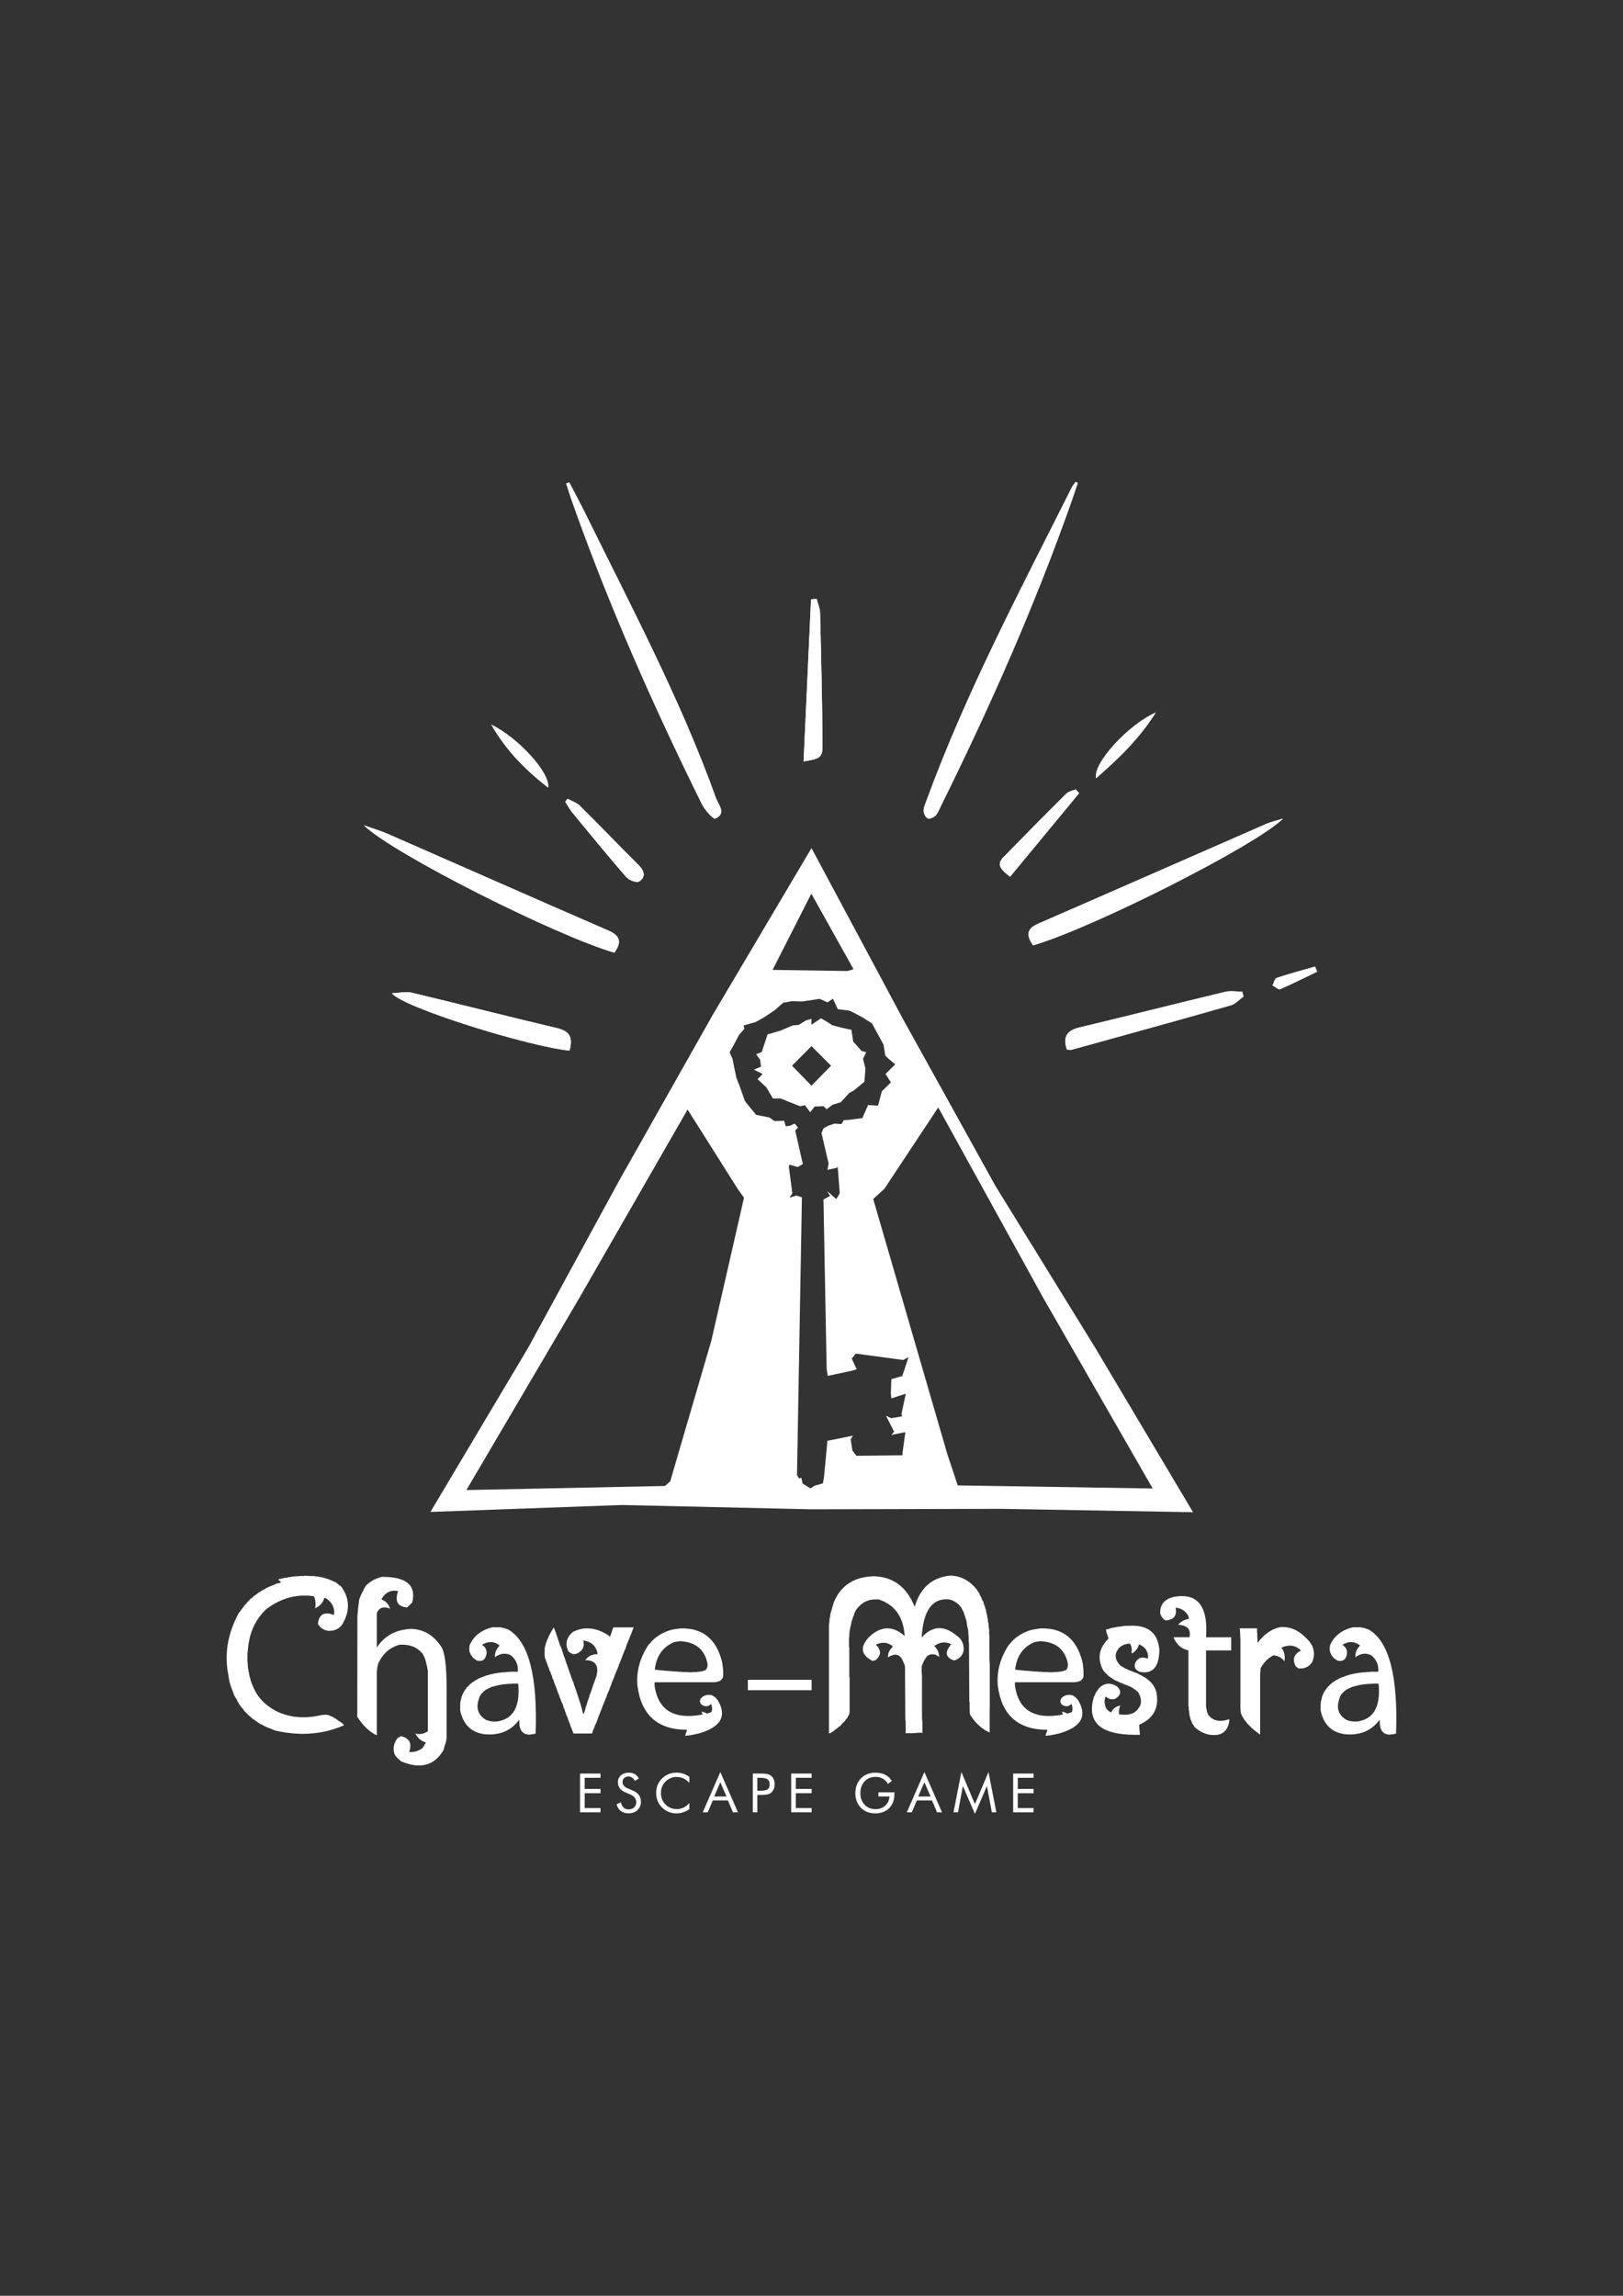 <?xml version="1.0" encoding="utf-8"?>
<!-- Generator: Adobe Illustrator 17.0.0, SVG Export Plug-In . SVG Version: 6.00 Build 0)  -->
<!DOCTYPE svg PUBLIC "-//W3C//DTD SVG 1.1//EN" "http://www.w3.org/Graphics/SVG/1.1/DTD/svg11.dtd">
<svg version="1.1" id="Layer_1" xmlns="http://www.w3.org/2000/svg" xmlns:xlink="http://www.w3.org/1999/xlink" x="0px" y="0px"
	 width="595.28px" height="841.89px" viewBox="0 0 595.28 841.89" enable-background="new 0 0 595.28 841.89" xml:space="preserve">
<rect x="0" y="0" width="595.28" height="841.89" fill="#333333" stroke="none"/>
<g>
	<polygon fill="#FFFFFF" points="326.864,505.775 326.938,505.758 326.952,505.411 	"/>
	<path fill="#FFFFFF" d="M317.719,385.881l-1.691-0.467l-3.092-3.461l-0.651-4.31l-3.346-0.711l-3.723-0.994l-2.276-1.477
		l-1.813-1.04l-3.548,2.361l0.06-2.156l-2.017,0.568l-2.668,1.644l-2.231,0.202l-4.63,1.961l-4.577,1.323l-2.11,6.447l-2.073,0.837
		l1.438,1.945l0.362,2.589l-2.599,1.11l3.173,1.602l-1.859,1.895l3.25,3l2.389,4.092l2.771-0.046l2.923,1.193l4.345,1.7l1.672-0.425
		l1.98,2.601l1.609-2.087l3.285-0.116l1.109,1.104l2.243-1.667l2.973-0.889l3.126-3.456l1.542-0.78l3.987-3.289l0.372-4.891
		l-0.893-3.501L317.719,385.881z M290.499,390.802l7.139-7.184l7.167,7.184l-7.167,7.339L290.499,390.802z"/>
	<polygon fill="#FFFFFF" points="303.381,528.383 303.483,528.36 303.52,527.949 	"/>
	<path fill="#FFFFFF" d="M180.234,265.757c5.149,9.095,12.207,16.384,20.8,23.059C201.911,283.476,190.054,270.509,180.234,265.757z
		"/>
	<path fill="#FFFFFF" d="M464.522,302.095c-27.943,12.208-55.854,24.498-83.823,36.662c-4.314,1.878-4.245,4.368-1.787,7.917
		c21.686-6.312,81.56-36.491,91.661-46.477C467.967,301.001,466.171,301.376,464.522,302.095z"/>
	<path fill="#FFFFFF" d="M395.801,290.86c-0.431-0.466-0.862-0.93-1.292-1.395c-1.152,0.512-2.582,0.747-3.421,1.577
		c-7.772,7.72-15.464,15.513-23.111,23.354c-2.69,2.757-0.733,4.598,2.486,7.117C379.061,311.105,387.434,300.983,395.801,290.86z"
		/>
	<path fill="#FFFFFF" d="M423.9,261.299c-9.967,4.344-23.241,18.784-21.855,24.068C410.278,278.142,417.64,271.206,423.9,261.299z"
		/>
	<path fill="#FFFFFF" d="M393.077,178.804c-18.882,37.638-38.635,74.871-53.173,114.529c-0.467,1.297-1.139,2.636-1.144,3.956
		c-0.01,0.99,0.704,2.456,1.504,2.826c0.12,0.056,0.269,0.082,0.435,0.082c0.768,0,1.914-0.557,2.459-1.137
		c0.915-0.973,1.386-2.378,2.006-3.619c18.064-36.537,34.552-73.747,48.072-112.231c0.723-2.037,1.378-4.091,2.071-6.14
		c-0.273-0.113-0.548-0.223-0.82-0.337C394.016,177.421,393.45,178.065,393.077,178.804z"/>
	<path fill="#FFFFFF" d="M212.7,295.501c-1.183-1.171-2.97-1.732-4.477-2.575c-0.308,0.349-0.617,0.698-0.922,1.045
		c0.878,1.355,1.629,2.811,2.648,4.051c6.498,7.898,12.975,15.818,19.684,23.535c0.827,0.951,2.852,1.878,4.058,1.878
		c0.273,0,0.505-0.047,0.671-0.151c2.534-1.586,2.088-3.84-0.071-5.986C227.048,310.08,219.963,302.698,212.7,295.501z"/>
	<path fill="#FFFFFF" d="M468.275,358.6c-0.738,0.245-1.047,1.805-1.55,2.759c0.847,0.444,1.926,1.42,2.586,1.42
		c0.073,0,0.143-0.012,0.204-0.039c4.589-1.98,9.059-4.238,13.573-6.41c-0.248-0.626-0.505-1.251-0.746-1.876
		C477.638,355.801,472.914,357.053,468.275,358.6z"/>
	<path fill="#FFFFFF" d="M223.095,341.223c-27.022-11.737-53.964-23.652-80.955-35.464c-2.433-1.065-5.006-1.81-8.686-3.123
		c10.392,10.255,70.186,40.402,91.884,46.717C228.174,345.417,227.414,343.099,223.095,341.223z"/>
	<path fill="#FFFFFF" d="M214.74,188.388c-1.902-3.857-3.953-7.644-5.935-11.463c-0.38,0.127-0.762,0.253-1.144,0.38
		c0.63,1.937,1.225,3.891,1.899,5.813c13.481,38.303,29.892,75.359,47.869,111.733c1.027,2.081,3.886,5.347,4.805,5.347
		c0.043,0,0.082-0.008,0.117-0.022c4.213-1.826,1.158-5.027,0.288-7.438C249.643,256.599,231.649,222.742,214.74,188.388z"/>
	<path fill="#FFFFFF" d="M204.445,377.057c-17.879-4.228-35.68-8.789-53.551-13.057c-0.554-0.133-1.13-0.182-1.733-0.182
		c-1.556,0-3.308,0.331-5.422,0.427c4.009,5.222,49.98,19.476,65.13,21.037C210.15,380.722,209.206,378.179,204.445,377.057z"/>
	<path fill="#FFFFFF" d="M451.624,363.488c-0.76,0-1.512,0.056-2.23,0.229c-17.877,4.29-35.7,8.816-53.581,13.084
		c-4.608,1.102-6.005,3.478-4.53,8.027c0.67,0.097,1.046,0.226,1.322,0.226c0.064,0,0.126-0.008,0.182-0.023
		c19.549-5.409,39.111-10.795,58.619-16.357c1.731-0.494,3.14-2.126,4.697-3.235c-0.172-0.594-0.335-1.191-0.505-1.787
		C454.286,363.652,452.935,363.488,451.624,363.488z"/>
	<path fill="#FFFFFF" d="M299.527,219.622c-0.684,0.052-1.372,0.106-2.061,0.159c-0.903,19.708-1.81,39.417-2.727,59.446
		c6.165-1.036,6.958-1.382,6.933-6.018c-0.092-16.167-0.492-32.333-0.885-48.495C300.745,223.007,299.962,221.318,299.527,219.622z"
		/>
	<g>
		<g>
			<path fill="#FFFFFF" d="M212.755,664.604v-14.22h7.5v1.545h-5.81v4.079h5.81v1.572h-5.81v5.449h5.81v1.574H212.755z"/>
		</g>
		<g>
			<path fill="#FFFFFF" d="M232.275,656.708c0.925,0.394,1.622,0.917,2.092,1.572c0.469,0.654,0.707,1.428,0.707,2.322
				c0,1.308-0.419,2.36-1.25,3.159c-0.833,0.801-1.934,1.201-3.308,1.201c-1.12,0-2.059-0.286-2.816-0.861
				c-0.757-0.571-1.269-1.387-1.536-2.442l1.536-0.757c0.208,0.862,0.547,1.515,1.026,1.957c0.474,0.443,1.072,0.667,1.79,0.667
				c0.847,0,1.536-0.246,2.058-0.734c0.525-0.489,0.786-1.126,0.786-1.908c0-0.634-0.183-1.186-0.547-1.656
				c-0.366-0.469-0.919-0.866-1.656-1.19l-1.73-0.737c-0.942-0.396-1.648-0.903-2.112-1.524c-0.462-0.622-0.694-1.368-0.694-2.234
				c0-1.011,0.375-1.847,1.126-2.506c0.75-0.661,1.711-0.989,2.875-0.989c0.857,0,1.595,0.18,2.219,0.542
				c0.626,0.362,1.113,0.896,1.462,1.603l-1.399,0.894c-0.317-0.55-0.673-0.961-1.068-1.228c-0.394-0.269-0.84-0.403-1.341-0.403
				c-0.634,0-1.152,0.194-1.557,0.585c-0.405,0.386-0.607,0.882-0.607,1.482c0,0.506,0.155,0.944,0.465,1.313
				c0.311,0.369,0.792,0.697,1.449,0.981L232.275,656.708z"/>
		</g>
		<g>
			<path fill="#FFFFFF" d="M252.84,653.783c-0.679-0.738-1.403-1.284-2.176-1.638c-0.769-0.351-1.621-0.527-2.553-0.527
				c-0.751,0-1.484,0.152-2.198,0.457c-0.715,0.303-1.337,0.727-1.862,1.271c-0.544,0.563-0.95,1.192-1.222,1.887
				c-0.273,0.698-0.409,1.467-0.409,2.309c0,0.66,0.083,1.268,0.244,1.827c0.16,0.557,0.404,1.068,0.728,1.533
				c0.567,0.809,1.27,1.432,2.1,1.87c0.833,0.435,1.732,0.655,2.696,0.655c0.907,0,1.749-0.188,2.525-0.563
				c0.778-0.375,1.488-0.937,2.127-1.682v2.245c-0.706,0.512-1.466,0.898-2.277,1.16c-0.811,0.264-1.651,0.393-2.519,0.393
				c-0.753,0-1.484-0.109-2.197-0.332c-0.712-0.225-1.379-0.551-2-0.977c-1.037-0.721-1.828-1.603-2.373-2.654
				c-0.55-1.047-0.823-2.201-0.823-3.457c0-1.093,0.184-2.089,0.55-2.985c0.366-0.896,0.925-1.712,1.676-2.442
				c0.725-0.7,1.526-1.224,2.407-1.57c0.881-0.345,1.844-0.517,2.885-0.517c0.823,0,1.619,0.122,2.39,0.372
				c0.77,0.248,1.53,0.637,2.281,1.161V653.783z"/>
		</g>
		<g>
			<path fill="#FFFFFF" d="M264.202,649.821l6.468,14.782h-1.836l-1.846-4.361h-5.553l-1.847,4.361h-1.835L264.202,649.821z
				 M264.202,653.56l-2.264,5.234h4.527L264.202,653.56z"/>
		</g>
		<g>
			<path fill="#FFFFFF" d="M277.763,658.223v6.381h-1.649v-14.22h2.982c1.042,0,1.81,0.055,2.302,0.166
				c0.492,0.11,0.92,0.291,1.282,0.543c0.451,0.324,0.807,0.767,1.064,1.33c0.255,0.563,0.385,1.188,0.385,1.875
				c0,0.686-0.13,1.313-0.385,1.876c-0.258,0.563-0.613,1.005-1.064,1.329c-0.362,0.259-0.789,0.445-1.278,0.554
				c-0.487,0.11-1.256,0.166-2.306,0.166h-0.477H277.763z M277.763,656.687h0.856c1.45,0,2.428-0.169,2.931-0.509
				c0.5-0.34,0.75-0.934,0.75-1.781c0-0.907-0.257-1.545-0.772-1.915c-0.515-0.369-1.484-0.553-2.908-0.553h-0.856V656.687z"/>
		</g>
		<g>
			<path fill="#FFFFFF" d="M290.194,664.604v-14.22h7.495v1.545h-5.805v4.079h5.805v1.572h-5.805v5.449h5.805v1.574H290.194z"/>
		</g>
		<g>
			<path fill="#FFFFFF" d="M322.198,657.262h5.864v0.477c0,2.238-0.636,4.007-1.904,5.301c-1.27,1.295-2.999,1.941-5.193,1.941
				c-0.667,0-1.306-0.068-1.908-0.212c-0.609-0.143-1.163-0.352-1.678-0.622c-1.165-0.641-2.064-1.526-2.699-2.656
				c-0.634-1.129-0.952-2.413-0.952-3.851c0-1.185,0.189-2.255,0.567-3.21c0.381-0.956,0.953-1.795,1.717-2.521
				c0.639-0.608,1.386-1.068,2.235-1.379c0.845-0.311,1.783-0.468,2.816-0.468c1.362,0,2.547,0.248,3.553,0.744
				c1.001,0.494,1.837,1.24,2.493,2.238l-1.416,1.137c-0.509-0.86-1.148-1.506-1.913-1.938c-0.764-0.432-1.648-0.646-2.659-0.646
				c-1.654,0-2.995,0.557-4.022,1.669c-1.028,1.116-1.543,2.572-1.543,4.372c0,1.695,0.522,3.088,1.568,4.176
				c1.043,1.087,2.379,1.632,3.997,1.632c1.421,0,2.61-0.434,3.558-1.296c0.948-0.864,1.476-1.989,1.578-3.375h-4.059V657.262z"/>
		</g>
		<g>
			<path fill="#FFFFFF" d="M339.045,649.821l6.468,14.782h-1.833l-1.846-4.361h-5.556l-1.847,4.361h-1.837L339.045,649.821z
				 M339.045,653.56l-2.263,5.234h4.528L339.045,653.56z"/>
		</g>
		<g>
			<path fill="#FFFFFF" d="M357.581,665.157l-4.421-10.218l-1.783,9.664h-1.653l2.887-14.782l4.971,11.76l4.974-11.76l2.884,14.782
				h-1.649l-1.811-9.664L357.581,665.157z"/>
		</g>
		<g>
			<path fill="#FFFFFF" d="M371.602,664.604v-14.22h7.501v1.545h-5.81v4.079h5.81v1.572h-5.81v5.449h5.81v1.574H371.602z"/>
		</g>
	</g>
	<path fill="#FFFFFF" d="M423.9,261.299c-6.261,9.907-13.622,16.843-21.855,24.068C400.659,280.082,413.934,265.643,423.9,261.299z
		 M391.088,291.043c-7.772,7.72-15.464,15.513-23.111,23.354c-2.69,2.757-0.733,4.598,2.486,7.117
		c8.599-10.409,16.971-20.531,25.338-30.654c-0.431-0.466-0.862-0.93-1.292-1.395C393.356,289.978,391.927,290.212,391.088,291.043z
		 M340.265,300.115c0.12,0.056,0.269,0.082,0.435,0.082c0.768,0,1.914-0.557,2.459-1.137c0.915-0.973,1.386-2.378,2.006-3.619
		c18.064-36.537,34.552-73.747,48.072-112.231c0.723-2.037,1.378-4.091,2.071-6.14c-0.273-0.113-0.548-0.223-0.82-0.337
		c-0.472,0.688-1.037,1.333-1.41,2.072c-18.882,37.638-38.635,74.871-53.173,114.529c-0.467,1.297-1.139,2.636-1.144,3.956
		C338.751,298.279,339.465,299.745,340.265,300.115z M257.429,294.851c1.027,2.081,3.886,5.347,4.805,5.347
		c0.043,0,0.082-0.008,0.117-0.022c4.213-1.826,1.158-5.027,0.288-7.438c-12.995-36.139-30.988-69.997-47.898-104.35
		c-1.902-3.857-3.953-7.644-5.935-11.463c-0.38,0.127-0.762,0.253-1.144,0.38c0.63,1.937,1.225,3.891,1.899,5.813
		C223.041,221.421,239.452,258.477,257.429,294.851z M180.234,265.757c5.149,9.095,12.207,16.384,20.8,23.059
		C201.911,283.476,190.054,270.509,180.234,265.757z M234.291,317.298c-7.244-7.218-14.328-14.6-21.591-21.796
		c-1.183-1.171-2.97-1.732-4.477-2.575c-0.308,0.349-0.617,0.698-0.922,1.045c0.878,1.355,1.629,2.811,2.648,4.051
		c6.498,7.898,12.975,15.818,19.684,23.535c0.827,0.951,2.852,1.878,4.058,1.878c0.273,0,0.505-0.047,0.671-0.151
		C236.896,321.699,236.45,319.444,234.291,317.298z M204.445,377.057c-17.879-4.228-35.68-8.789-53.551-13.057
		c-0.554-0.133-1.13-0.182-1.733-0.182c-1.556,0-3.308,0.331-5.422,0.427c4.009,5.222,49.98,19.476,65.13,21.037
		C210.15,380.722,209.206,378.179,204.445,377.057z M301.673,273.21c-0.092-16.167-0.492-32.333-0.885-48.495
		c-0.043-1.708-0.826-3.396-1.261-5.092c-0.684,0.052-1.372,0.106-2.061,0.159c-0.903,19.708-1.81,39.417-2.727,59.446
		C300.904,278.191,301.698,277.845,301.673,273.21z M223.095,341.223c-27.022-11.737-53.964-23.652-80.955-35.464
		c-2.433-1.065-5.006-1.81-8.686-3.123c10.392,10.255,70.186,40.402,91.884,46.717C228.174,345.417,227.414,343.099,223.095,341.223
		z M451.624,363.488c-0.76,0-1.512,0.056-2.23,0.229c-17.877,4.29-35.7,8.816-53.581,13.084c-4.608,1.102-6.005,3.478-4.53,8.027
		c0.67,0.097,1.046,0.226,1.322,0.226c0.064,0,0.126-0.008,0.182-0.023c19.549-5.409,39.111-10.795,58.619-16.357
		c1.731-0.494,3.14-2.126,4.697-3.235c-0.172-0.594-0.335-1.191-0.505-1.787C454.286,363.652,452.935,363.488,451.624,363.488z
		 M482.343,354.454c-4.705,1.347-9.429,2.599-14.067,4.146c-0.738,0.245-1.047,1.805-1.55,2.759c0.847,0.444,1.926,1.42,2.586,1.42
		c0.073,0,0.143-0.012,0.204-0.039c4.589-1.98,9.059-4.238,13.573-6.41C482.841,355.704,482.584,355.079,482.343,354.454z
		 M378.912,346.674c21.686-6.312,81.56-36.491,91.661-46.477c-2.606,0.804-4.402,1.179-6.051,1.898
		c-27.943,12.208-55.854,24.498-83.823,36.662C376.385,340.635,376.454,343.125,378.912,346.674z M228.004,551.898l-70.128,2.544
		l35.869-60.27l33.318-61.178l34.231-60.629l36.342-61.353l33.677,62.902l33.755,60.916l36.56,59.287l35.948,60.426l-70.31-1.237
		l-69.64,0.169L228.004,551.898z M324.364,435.962l-4.093,3.717l27.214,93.657l3.786,11.379l71.509,1.129l-40.041-69.719
		l-38.615-70.012L324.364,435.962z M283.364,355.672l27.452,0.408l2.247-0.638l-15.48-27.735L283.364,355.672z M267.616,385.91
		l1.05,2.394l1.402,6.87l1.314,3.369l1.873,5.29l4.076,5.009l4.856,0.936l1.859,1.318l3.582-0.089l0.546,2.008l1.466-0.149
		l1.823-0.843l1.23,1.446l-1.023,1.099l2.798,12.311l-1.899,1.075l-3.039-0.855l-0.197,0.762l1.287,9.778l-1.073,1.575l2.571-0.8
		l2.011,0.666l-1.806,101.845l0.692,1.163l0.938-0.092l0.421,2.038l2.869,1.774l1.511-0.969l3.086-0.887l0.397-2.418l1.247-13.177
		l9.376-1.89l-0.843,1.362l0.63,4.105l1.463,1.924l16.923-0.189l0.016-1.09l1.019-7.405l-5.152,1.03l1.018-1.205l-2.98-5.846
		l1.89,0.916l4.051-0.685l-0.27-0.813l1.61-7.486l-5.292,1.722l-0.214-1.842l0.211-5.211l3.758-1.083l0.168,0.133l2.37-7.143
		l-1.946,1.059l-17.392-2.337l-1.502,1.841l1.821,3.9l-1.475,0.465l-9.133,1.967l-0.411-2.591l-1.165-62.101l2.412-1.31
		l-1.052-1.781l3.335,2.946l1.281-2.112l-0.765-9.757l-0.44,0.42l-3.298,0.732l0.415-2.302l-2.619-11.214l0.777-1.724l1.576-0.887
		l2.411-0.849l2.563,0.192l0.887-1.457l2.003-0.107l4.793-0.643l2.082-4.788l3.657,0.248l1.383-5.278l3.343-3.281l-2.001-3.057
		l3.567-3.551l-2.849-2.395l-0.792-0.878l-0.639-3.936l-4.238-7.808l-3.685-2.333l-4.456-2.297l-4.412-0.594l-1.769-3.849
		l-1.978,1.374l-2.916-1.302l-6.332,0.974l-3.805-0.119l-3.196,0.591l-3.251,2.819l-4.15,2.747l-2.753,1.512l-4.419,1.248
		l0.343,1.192l-2.035,2.33l-1.498,2.882L267.616,385.91z M171.064,546.416l72.837-1.495l1.909-1.667l15.088-51.608l11.99-52.434
		l-2.181-3.022l-18.516-29.322l-39.776,69.226L171.064,546.416z M470.366,596.644c-0.206,0-0.416,0.005-0.625,0.016
		c-0.077,0.054-0.157,0.079-0.232,0.079h-0.273l-0.309,0.077l-0.235,0.076l-1.828,0.664l-0.159,0.153l-0.54,0.235
		c-0.21,0.181-0.431,0.321-0.664,0.427l-0.232,0.157l-0.507,0.31c-0.206,0.286-0.438,0.468-0.702,0.546l-0.271,0.27
		c-0.314,0.392-0.623,0.678-0.936,0.861l-0.117,0.271l-0.544,0.466c-0.339,0.519-0.66,0.908-0.97,1.166v-0.386v-1.169
		c-0.055-0.156-0.079-0.299-0.079-0.43V600.2v-1.048l-0.079-0.547v-1.478h-0.31h-0.352h-0.233h-1.48h-1.051h-0.349h-1.362h-0.233
		h-0.972v0.349c0.048,0.053,0.074,0.105,0.074,0.156c-0.026,0.493,0,0.92,0.078,1.285v1.711c0.053,0.079,0.08,0.158,0.08,0.235
		v24.867c-0.027,1.143,0.054,2.076,0.232,2.803l0.191,0.194l0.159,0.544l0.156,0.158l0.466,0.894l0.194,0.234l0.156,0.233
		c0.47,0.492,0.816,0.946,1.048,1.36l0.315,0.232l0.153,0.234l0.311,0.232l0.664,0.739c0.466,0.315,0.802,0.612,1.008,0.898
		l0.239,0.076l0.152,0.232c0.674,0.417,1.195,0.815,1.556,1.206h0.234v-0.232v-1.05v-0.661v-1.364v-0.232v-0.973v-0.313v-0.313
		v-1.596v-0.233v-1.439v-0.273v-2.49v-1.594v-0.508v-0.232v-0.313v-0.272v-0.392v-0.233v-0.35v-0.272v-1.596v-0.234v-1.051v-1.048
		v-1.131v-0.892v-0.314v-0.35v-0.232l0.077-0.546c0-0.389,0.027-0.712,0.08-0.971V611.8c1.294-2.309,2.893-3.905,4.784-4.785
		c1.689,0.181,3.012,0.908,3.973,2.18c0.336-1.974-0.042-3.634-1.13-4.982c1.098-0.498,2.138-0.748,3.113-0.748
		c1.51,0,2.872,0.599,4.084,1.799c-2.646,1.348-3.267,3.306-1.866,5.873l0.895,0.664c0.274,0.031,0.542,0.047,0.802,0.047
		c1.845,0,3.289-0.807,4.334-2.42c1.273-3.294,0.494-6.229-2.331-8.798C476.47,597.973,473.589,596.644,470.366,596.644z
		 M501.969,597.557l-0.275-0.08l-0.232-0.076l-0.237-0.116l-0.349-0.078l-0.234-0.078l-0.152-0.076l-1.443-0.313h-0.076h-0.116
		h-0.08h-0.076h-0.076h-0.08h-0.079h-0.077h-0.076h-0.118h-0.076h-0.076h-0.08h-0.117h-0.078h-0.078h-0.076h-0.078h-0.077h-0.079
		h-0.08h-0.073h-0.079h-0.08h-0.076h-0.117h-0.08h-0.078h-0.073h-0.078h-0.081H496.4h-0.074h-0.081
		c-4.048,0.935-6.85,3.113-8.404,6.538l-0.156,1.36l0.156,1.209c0.207,0.361,0.349,0.686,0.426,0.971
		c0.365,0.413,0.621,0.766,0.78,1.052l0.151,0.077l0.159,0.195l1.126,0.777c0.397,0.111,0.767,0.168,1.1,0.168
		c1.06,0,1.795-0.562,2.211-1.685c0.622-1.816,0.143-3.23-1.441-4.244c1.108-0.656,2.175-0.983,3.195-0.983
		c1.158,0,2.258,0.42,3.306,1.259c-1.272,1.269-1.843,2.7-1.712,4.281c1.148-0.856,2.3-1.287,3.457-1.287
		c0.805,0,1.609,0.208,2.419,0.624c1.866,1.557,2.697,3.556,2.491,5.994h-0.313h-0.232h-1.637c-0.084-0.008-0.167-0.009-0.248-0.009
		c-0.236,0-0.451,0.028-0.647,0.086h-0.579l-1.752,0.156h-0.357c-0.514,0.103-0.972,0.155-1.36,0.155l-0.347,0.077l-0.353,0.079
		h-0.232l-1.127,0.234c-0.342,0.103-0.638,0.17-0.901,0.192l-0.31,0.078c-0.416,0.182-0.79,0.286-1.125,0.312
		c-0.963,0.415-1.755,0.714-2.375,0.897c-0.289,0.207-0.559,0.335-0.816,0.387l-0.156,0.156c-0.259,0.156-0.493,0.273-0.7,0.351
		c-0.34,0.311-0.677,0.518-1.012,0.622l-0.432,0.427l-0.232,0.159l-0.156,0.076c-0.051,0.104-0.101,0.156-0.154,0.156
		c-0.442,0.543-0.855,0.947-1.244,1.204l-0.08,0.274l-0.152,0.155l-0.468,0.661l-0.08,0.233l-0.194,0.155l-0.702,1.479l-0.078,0.272
		l-0.115,0.235v0.232l-0.152,0.661c-0.105,0.286-0.185,0.559-0.238,0.817v0.622l-0.077,0.271v2.337
		c1.117,5.216,4.125,8.121,9.031,8.717c0.578,0.05,1.142,0.076,1.691,0.076c4.532,0,8.108-1.709,10.723-5.136h0.273
		c-0.184,3.297,0.985,5.036,3.501,5.217c1.089-0.081,1.905-0.222,2.452-0.429C512.799,614.497,509.435,601.785,501.969,597.557z
		 M501.853,629.86c-1.621,0.977-3.234,1.467-4.843,1.467c-1.075,0-2.146-0.216-3.217-0.652c-2.803-1.711-3.685-4.179-2.646-7.396
		c0.206-0.882,0.557-1.622,1.05-2.218l0.466-0.428c0.415-0.468,0.82-0.817,1.212-1.05l0.191-0.079l0.153-0.077l0.158-0.076
		l0.153-0.08l0.159-0.079l0.156-0.076c0.283-0.156,0.529-0.274,0.734-0.349c0.392-0.183,0.745-0.288,1.056-0.315
		c0.051-0.049,0.101-0.076,0.151-0.076c0.417-0.153,0.77-0.233,1.053-0.233c0.648-0.235,1.232-0.352,1.753-0.352
		c0.337-0.1,0.632-0.153,0.896-0.153h0.311l0.272-0.079h0.311h0.232l0.237-0.077h0.268c0.125,0.006,0.245,0.01,0.362,0.01
		c0.341,0,0.649-0.031,0.92-0.086h0.664c0.155-0.007,0.305-0.01,0.447-0.01c0.434,0,0.815,0.026,1.148,0.086
		C506.208,623.657,504.936,627.781,501.853,629.86z M362.913,608.375l0.115,1.984v0.506v0.352v0.504v0.352v1.01v0.584v1.363v0.507
		v0.622v0.504v2.18v0.51v0.97v0.856v2.492v0.973v0.857v0.737l-0.037,0.817v1.519v0.351v2.063v0.545v1.596v0.621v0.467v0.623v0.506
		c-2.933-1.32-5.349-3.542-7.238-6.655c-0.103-0.7-0.147-2.177-0.118-4.436l-0.117-0.348l-0.115-20.551
		c0.053-0.439,0.013-0.972-0.117-1.596v-1.711c0.026-0.13-0.013-0.246-0.116-0.35v-1.012c-0.053-0.337-0.094-0.74-0.118-1.209
		l-0.27-1.008c-0.052-0.546-0.132-1.001-0.235-1.363v-0.468l-0.738-2.337c0.025-0.076-0.015-0.155-0.114-0.232l-0.121-0.39
		l-0.117-0.505c-0.232-0.341-0.489-0.833-0.776-1.481c-0.986-1.531-2.45-2.581-4.396-3.151c-0.411-0.046-0.812-0.068-1.196-0.068
		c-5.518,0-8.529,4.682-9.04,14.042c0.413-0.521,1-1.094,1.751-1.716c1.559-1.164,3.151-1.744,4.777-1.744
		c2.003,0,4.054,0.88,6.159,2.641c1.945,1.243,2.854,3.09,2.722,5.522c-0.36,1.819-1.517,3.051-3.463,3.699
		c-3.216-1.037-3.594-3.018-1.126-5.953c-0.861-0.441-1.721-0.662-2.579-0.662c-1.217,0-2.433,0.442-3.647,1.326
		c1.164,1.008,1.774,2.359,1.828,4.046c-0.797-0.707-1.602-1.063-2.422-1.063c-0.649,0-1.31,0.224-1.975,0.672
		c-0.728,0.857-1.364,2.01-1.908,3.463l-0.117,0.234v2.452v0.351c0,0.076,0.037,0.168,0.117,0.272v0.506v0.351v0.35v1.399v1.714v0.7
		v0.508v1.71v0.897v1.597v3.813v0.35v0.35v0.74c-0.028,0.699,0.024,1.53,0.153,2.491v0.97v0.352v0.509v0.387v1.712
		c-0.278-0.038-0.592-0.056-0.936-0.056c-0.61,0-1.326,0.059-2.135,0.174h-0.47h-0.427h-0.467h-0.353h-0.735h-0.629v-4.397
		c0-0.156-0.035-0.298-0.115-0.43l-0.117-19.263c-0.024-0.726-0.229-1.387-0.618-1.985c-0.631-1.809-1.599-2.712-2.903-2.712
		c-0.79,0-1.703,0.334-2.74,0.996c-0.054-1.526,0.557-2.837,1.828-3.925l-0.508-0.509c-0.932-0.626-1.912-0.939-2.947-0.939
		c-0.897,0-1.835,0.235-2.809,0.707c2.073,1.971,2.035,3.866-0.124,5.682c-0.334,0.155-0.734,0.233-1.204,0.233
		c-4.227-2.258-4.566-5.216-1.01-8.872c2.183-2.025,4.373-3.037,6.567-3.037c2.112,0,4.23,0.935,6.353,2.802
		c-0.441-6.979-3.605-11.44-9.494-13.387h-1.598h-0.349l-1.014,0.116c-2.202,0.468-4.046,1.777-5.523,3.932
		c-0.262,0.491-0.494,1.103-0.7,1.83c-0.234,0.414-0.404,0.907-0.509,1.477l-0.232,0.39l-0.156,0.935l-0.466,1.984v0.389
		l-0.159,0.351l-0.115,1.984v0.352l-0.117,0.348v0.39v0.506v1.598v0.391v0.35l0.117,0.232v0.35v0.389v1.363v1.591v0.473v0.659v0.467
		v1.596v0.392v0.465v0.74v2.1l0.115,0.743v0.852v0.389v0.352v2.179v0.508v0.389v0.506v0.467v1.247v2.448v0.975v0.857v1.013
		l-0.115,0.972c-0.282,0.416-0.557,0.948-0.82,1.597l-0.267,0.115l-0.273,0.351l-0.116,0.352c-0.572,0.467-1.184,1.091-1.83,1.866
		c-0.081,0.053-0.156,0.145-0.232,0.275l-0.391,0.116l-0.232,0.349c-0.314,0.184-0.729,0.47-1.245,0.858l-0.354,0.388
		c-0.335,0.104-0.675,0.312-1.011,0.622l-0.699,0.235v-1.947v-20.199v-17.668c0.13-0.595,0.206-1.348,0.232-2.255l0.234-0.855
		v-0.701l0.895-3.076l0.116-0.388l0.117-0.353l0.115-0.389l0.121-0.389c2.543-6.072,7.38-9.224,14.516-9.456
		c7.162,0.153,12.192,3.893,15.1,11.208c2.048-6.979,6.392-10.792,13.035-11.442c3.844,0.08,7.11,1.803,9.81,5.179
		c0.182,0.439,0.478,0.879,0.893,1.32l0.232,0.779l0.117,0.232l0.274,0.235l0.116,0.464l0.232,0.548l0.118,0.351l0.27,0.233
		c0.106,0.566,0.352,1.31,0.741,2.217v0.35l0.232,0.387c0.051,0.652,0.21,1.39,0.47,2.22l0.115,0.858l0.156,0.467l0.117,1.362
		l0.156,0.35c-0.026,0.674,0.05,1.428,0.232,2.257v0.465v0.858v0.389l0.116,0.391v0.35v0.582v0.546v1.323v0.468v1.362v0.505v0.622
		v1.714v0.618V608.375z M274.294,616.003h23.391v3.813h-23.391V616.003z M265.15,611.8v-0.235l-0.078-0.273v-0.23v-0.234
		c-0.105-0.233-0.133-0.453-0.079-0.663c-0.13-0.26-0.181-0.505-0.154-0.737c-2.037-8.189-6.894-12.283-14.576-12.283
		c-0.35,0-0.708,0.007-1.071,0.024l-0.31,0.116c-0.311,0-0.584,0.027-0.816,0.076h-0.238l-0.426,0.078l-0.235,0.078h-0.307
		c-0.054,0.052-0.12,0.078-0.197,0.078l-0.622,0.156l-0.661,0.155c-0.313,0.207-0.637,0.324-0.974,0.35
		c-0.286,0.207-0.582,0.337-0.894,0.388l-0.235,0.156c-0.365,0.235-0.662,0.377-0.896,0.428l-0.076,0.156l-0.273,0.076
		c-0.519,0.418-0.97,0.716-1.361,0.897l-0.233,0.232l-0.273,0.197c-0.054,0.077-0.103,0.128-0.156,0.153l-0.232,0.234l-0.235,0.156
		l-0.194,0.232l-0.505,0.506c-0.311,0.442-0.638,0.807-0.975,1.088c-3.137,4.725-4.5,9.679-4.083,14.868
		c1.348,10.873,7.421,16.307,18.213,16.307l-0.076,0.391c-0.313,0.699-0.521,1.297-0.623,1.79h0.31l0.313-0.08h0.271h0.235
		l0.232-0.076h0.232h0.271c0.454-0.158,0.857-0.237,1.211-0.237c0.053,0,0.104,0,0.152,0.005l0.232-0.119l1.479-0.31
		c8.328-2.361,10.598-6.551,6.813-12.572l-0.197-0.076l-0.076-0.158c-0.235-0.179-0.416-0.373-0.545-0.58l-0.586-0.312l-0.465-0.313
		c-0.433-0.098-0.844-0.148-1.233-0.148c-1.243,0-2.259,0.503-3.048,1.511c-0.336,1.116-0.038,1.895,0.894,2.337
		c0.437,0.203,0.853,0.306,1.247,0.306c0.656,0,1.256-0.284,1.791-0.853c0.413,1.065,0.467,2.063,0.159,2.998l-1.755,0.581
		c-0.586-0.444-1.192-0.67-1.822-0.67c-0.067,0-0.134,0.004-0.201,0.009h0.009h0.067l0.429,0.974
		c-1.891,0.36-3.634,0.538-5.225,0.538c-6.922,0-11.005-3.398-12.25-10.19c-0.077-0.414-0.131-0.739-0.153-0.972v-0.232v-0.975
		h0.662h0.232h0.233h2.53h0.507h0.235h1.05h0.505h0.546h0.505h0.389h0.505h0.313h1.441h0.895h0.309h0.352h0.31h0.313h0.271h0.313
		h0.232h0.352h1.438h0.353h0.231h1.635h0.311h0.232h1.479h1.05h0.273h1.404h0.229l0.974-0.078c0.648-0.157,1.169-0.322,1.558-0.505
		l0.816-0.976l0.159-0.661v-0.309v-0.235v-0.272v-0.231v-1.052v-0.232l-0.081-0.352V611.8z M258.846,612.423l-0.158,0.076
		c-0.856,0.313-1.595,0.493-2.218,0.546h-0.233l-0.893,0.115c-0.179-0.018-0.348-0.025-0.509-0.025c-0.326,0-0.61,0.034-0.854,0.104
		h-0.74c-0.543,0-1.01-0.026-1.401-0.08h-0.232h-0.662c-0.493,0-0.92-0.038-1.282-0.115c-0.174,0.018-0.342,0.026-0.501,0.026
		c-0.316,0-0.602-0.035-0.862-0.105h-0.74h-0.391c-0.601-0.107-1.113-0.161-1.537-0.161c-0.089,0-0.172,0.003-0.251,0.007
		l-0.156-0.08h-0.662l-0.544-0.076h-0.43l-0.311-0.077c-0.416,0-0.738-0.025-0.973-0.079h-0.427l-0.235-0.076
		c-0.597-0.025-1.09-0.077-1.479-0.156c0.572-5.084,3.011-8.472,7.317-10.159h0.273c0.726-0.155,1.323-0.244,1.792-0.271
		c5.654,0.337,8.973,3.113,9.963,8.327C259.585,611.073,259.364,611.827,258.846,612.423z M231.292,596.777h1.128l-0.699,1.752
		l-0.082,0.348c-0.13,0.21-0.246,0.468-0.348,0.778l-0.702,1.752c-0.155,0.418-0.376,0.935-0.659,1.559l-0.548,1.672l-0.075,0.157
		l-0.12,0.233l-0.154,0.154l-0.079,0.47l-0.235,0.464c-0.153,0.389-0.335,0.883-0.542,1.479c-0.181,0.337-0.338,0.764-0.47,1.285
		l-0.155,0.232l-0.078,0.154v0.235l-0.155,0.156l-0.08,0.234l-0.076,0.234l-0.116,0.231l-0.076,0.271
		c-0.027,0.079-0.054,0.197-0.081,0.352c-0.078,0.132-0.154,0.311-0.232,0.545l-0.742,1.752l-0.229,0.546l-0.079,0.232l-0.156,0.35
		l-0.156,0.547l-0.74,1.75l-0.232,0.543l-0.156,0.585c-0.261,0.465-0.467,1.037-0.623,1.712l-0.155,0.157v0.232
		c-0.103,0.129-0.208,0.338-0.313,0.624l-0.271,0.544l-0.313,0.973l-0.076,0.271c-0.21,0.289-0.377,0.677-0.507,1.171l-0.076,0.154
		l-0.315,0.818l-0.076,0.234l-0.467,1.01l-0.154,0.546l-0.586,1.478l-0.624,1.518l-0.076,0.158v0.232l-0.154,0.153l-0.08,0.271
		l-0.076,0.276l-0.081,0.312l-0.151,0.312l-0.081,0.31c-0.129,0.209-0.245,0.468-0.348,0.781l-0.508,1.05l-0.154,0.621l-0.313,0.584
		c-0.024,0.234-0.103,0.455-0.235,0.664l-0.154,0.618c-0.273,0.06-0.581,0.092-0.928,0.092c-0.113,0-0.234-0.004-0.354-0.011h-0.235
		h-0.235h-0.546h-0.232h-0.232h-1.479h-0.313h-0.232h-0.349h-0.237h-0.309h-0.313h-0.308h-0.313h-0.237
		c-0.076-0.235-0.192-0.546-0.347-0.935l-0.194-0.505l-0.08-0.156l-0.076-0.235c-0.054-0.207-0.156-0.429-0.313-0.661
		c0-0.076-0.023-0.156-0.078-0.232l-0.311-1.053l-0.156-0.233l-0.076-0.39l-0.156-0.232l-0.076-0.313l-0.156-0.311l-0.079-0.427
		l-0.583-1.285l-0.156-0.546l-0.076-0.272l-0.157-0.232c-0.053-0.39-0.205-0.832-0.466-1.323l-0.158-0.543l-0.159-0.473
		l-0.151-0.464l-0.235-0.469l-0.273-0.544l-0.194-0.661l-0.235-0.546l-0.232-0.583c-0.105-0.467-0.311-0.999-0.624-1.596
		c-0.102-0.521-0.309-1.126-0.621-1.828l-0.076-0.156c-0.054-0.233-0.145-0.451-0.273-0.662l-0.236-0.585v-0.232l-0.152-0.232
		c-0.054-0.39-0.21-0.778-0.47-1.169c-0.054-0.283-0.156-0.637-0.309-1.05l-0.08-0.232l-0.156-0.273
		c-0.104-0.518-0.34-1.077-0.698-1.676c-0.054-0.439-0.236-0.932-0.544-1.476c-0.054-0.364-0.184-0.727-0.391-1.093v-0.229
		l-0.156-0.156c-0.051-0.286-0.155-0.638-0.311-1.052l-0.156-0.233c-0.156-0.725-0.208-1.637-0.156-2.725v-1.129l0.313-0.935
		l0.079-0.467l0.078-0.235l0.311-0.853l0.232-0.624l0.159-0.234c0.051-0.206,0.153-0.439,0.309-0.699l0.08-0.351l0.156-0.235
		l0.117-0.232l0.191-0.232l0.076-0.313c0.184-0.233,0.337-0.505,0.47-0.817l0.156-0.153l0.543-1.129
		c0.235,0.363,0.453,0.844,0.664,1.44c-0.027,0.049,0,0.103,0.075,0.154c0,0.208,0.081,0.429,0.234,0.664l0.156,0.619l0.08,0.159
		l0.155,0.35v0.233l0.153,0.231c0.026,0.362,0.156,0.751,0.389,1.17l0.235,0.853l0.079,0.314l0.777,1.752
		c-0.023,0.077,0,0.153,0.079,0.232c0.025,0.313,0.131,0.62,0.311,0.934c0.075,0.468,0.261,1.04,0.544,1.712
		c0.026,0.156,0.108,0.365,0.232,0.623l0.08,0.232l0.076,0.353l0.232,0.544c0.081,0.439,0.273,0.961,0.586,1.558v0.23l0.232,0.546
		c0.054,0.337,0.182,0.675,0.388,1.015v0.232l0.079,0.193l0.233,0.544c0.028,0.212,0.104,0.429,0.232,0.664l0.082,0.31l0.076,0.314
		l0.156,0.351l0.076,0.232l0.391,1.011l0.078,0.156l0.232,0.543l0.157,0.741l0.076,0.155l0.156,0.274v0.232l0.156,0.234
		c0,0.076,0.026,0.154,0.076,0.232l0.08,0.427l0.156,0.232l0.155,0.546c0.051,0.235,0.156,0.545,0.311,0.935
		c0.023,0.233,0.102,0.455,0.232,0.663c0,0.078,0.026,0.168,0.08,0.272c0,0.08,0.022,0.153,0.076,0.233l0.429,1.439l0.076,0.235
		l0.156,0.309l0.08,0.314c0,0.076,0.025,0.154,0.076,0.229l0.079,0.315l0.154,0.465l0.08,0.467c0.025,0.104,0.076,0.233,0.155,0.39
		l0.235,1.091l0.153,0.389c0,0.206,0.092,0.375,0.273,0.505l0.583-1.752l0.079-0.39l0.079-0.233
		c0.051-0.313,0.154-0.623,0.313-0.932l0.076-0.233l0.156-0.546l0.076-0.313l0.156-0.428l0.156-0.468l0.39-1.089l0.077-0.506
		l0.276-0.584c0.048-0.13,0.125-0.337,0.232-0.623l0.076-0.156l0.076-0.311l0.466-1.36l0.159-0.586l0.155-0.467l0.235-0.506
		l0.154-0.467l0.702-1.984l0.076-0.233c0-0.285,0.051-0.582,0.159-0.896l0.076-0.582v-0.232c0.075-2.595-1.389-3.893-4.399-3.893
		c1.013-1.453,2.53-2.193,4.555-2.22c-0.495-2.906-2.271-4.578-5.332-5.021c0.594,1.923,0.051,3.412-1.634,4.475
		c-0.561,0.364-1.11,0.546-1.647,0.546c-0.731,0-1.44-0.338-2.127-1.014c-1.297-2.668-0.756-5.044,1.634-7.12
		c1.746-0.871,3.518-1.31,5.321-1.31c2.378,0,4.808,0.76,7.288,2.282c0.26,0.132,0.531,0.35,0.816,0.662l0.236,0.08l0.622-1.793
		l0.075-0.313l0.157-0.35l0.08-0.31l0.152-0.313l0.118-0.31h0.932h0.236h1.399h0.314h0.311h0.31h1.442h0.31H231.292z
		 M450.942,600.398h0.628v1.868v0.386v0.314v0.429v0.427v0.974v0.425h-2.065h-0.31h-0.432h-0.309h-0.544h-0.314h-1.438h-3.195
		h-0.618v1.247v0.313v1.789v0.391v0.427v0.427v0.39v1.171v1.867v0.39v0.619v0.546v0.626v0.699v0.623v0.7v3.228v0.314v0.308v0.817
		v0.817v2.104v0.307v0.314l0.115,0.702l0.118,0.856l0.505,1.558c1.161,1.519,2.681,2.279,4.563,2.279c0.941,0,1.975-0.189,3.1-0.57
		c0.078,0.027,0.143,0.107,0.194,0.234c-0.386,3.268-1.919,5.098-4.59,5.486c-0.388,0.043-0.771,0.065-1.151,0.065
		c-2.564,0-4.932-0.992-7.101-2.982c-0.206-0.468-0.493-0.908-0.857-1.325c-0.074-0.414-0.242-0.828-0.506-1.244
		c-0.026-0.311-0.125-0.648-0.31-1.012c0-0.286-0.063-0.595-0.194-0.932c0.027-0.289-0.011-0.559-0.114-0.819v-0.623l-0.115-0.31
		v-0.973c0-0.105-0.044-0.21-0.117-0.314V605.22c-2.567-0.543-4.387-2.152-5.451-4.822h1.246h0.31h1.714h0.43h0.425h0.392h1.36
		l0.116-1.361c-0.052-1.973-1.477-3.051-4.279-3.231c0.932-1.167,2.259-1.893,3.971-2.179l-0.313-1.131
		c-0.961-1.734-2.506-2.723-4.631-2.957c0.595,2.905-0.622,4.474-3.658,4.709c-0.964-0.544-1.62-1.426-1.985-2.646
		c-0.075-3.243,1.623-5.252,5.097-6.031c1.021-0.182,1.978-0.273,2.866-0.273c6.634,0,9.581,5.033,8.852,15.102h2.097h0.315h0.349
		h0.309h0.548h0.314h1.438H450.942z M186.379,597.557l-0.272-0.08l-0.232-0.076l-0.232-0.116l-0.354-0.078l-0.232-0.078
		l-0.156-0.076l-1.437-0.313h-0.078h-0.116h-0.081h-0.076h-0.08h-0.076h-0.076h-0.08h-0.079h-0.114h-0.08h-0.076h-0.08h-0.117
		h-0.076H182.1h-0.079h-0.08h-0.076h-0.076h-0.08h-0.076h-0.081h-0.076h-0.075h-0.119h-0.076h-0.078h-0.08h-0.076h-0.081h-0.076
		h-0.078h-0.078c-4.048,0.935-6.848,3.113-8.406,6.538l-0.154,1.36l0.154,1.209c0.208,0.361,0.351,0.686,0.429,0.971
		c0.36,0.413,0.624,0.766,0.776,1.052l0.156,0.077l0.157,0.195l1.128,0.777c0.4,0.111,0.767,0.168,1.1,0.168
		c1.058,0,1.795-0.562,2.211-1.685c0.622-1.816,0.141-3.23-1.439-4.244c1.104-0.656,2.17-0.983,3.191-0.983
		c1.158,0,2.259,0.42,3.308,1.259c-1.273,1.269-1.844,2.7-1.717,4.281c1.149-0.856,2.302-1.287,3.46-1.287
		c0.804,0,1.609,0.208,2.418,0.624c1.868,1.557,2.7,3.556,2.49,5.994h-0.309h-0.235h-1.633c-0.085-0.008-0.168-0.009-0.248-0.009
		c-0.239,0-0.454,0.028-0.648,0.086h-0.583l-1.753,0.156h-0.348c-0.521,0.103-0.975,0.155-1.363,0.155l-0.349,0.077l-0.351,0.079
		h-0.235l-1.128,0.234c-0.337,0.103-0.637,0.17-0.894,0.192l-0.311,0.078c-0.415,0.182-0.795,0.286-1.13,0.312
		c-0.959,0.415-1.751,0.714-2.374,0.897c-0.286,0.207-0.559,0.335-0.818,0.387l-0.154,0.156c-0.262,0.156-0.494,0.273-0.702,0.351
		c-0.338,0.311-0.673,0.518-1.012,0.622l-0.425,0.427l-0.235,0.159l-0.156,0.076c-0.052,0.104-0.105,0.156-0.157,0.156
		c-0.442,0.543-0.855,0.947-1.245,1.204l-0.076,0.274l-0.159,0.155l-0.467,0.661l-0.076,0.233l-0.194,0.155l-0.699,1.479
		l-0.078,0.272l-0.116,0.235v0.232l-0.159,0.661c-0.104,0.286-0.179,0.559-0.232,0.817v0.622l-0.076,0.271v2.337
		c1.113,5.216,4.126,8.121,9.029,8.717c0.576,0.05,1.14,0.076,1.689,0.076c4.534,0,8.108-1.709,10.723-5.136h0.273
		c-0.181,3.297,0.983,5.036,3.501,5.217c1.091-0.081,1.907-0.222,2.455-0.429C197.21,614.497,193.854,601.785,186.379,597.557z
		 M186.264,629.86c-1.619,0.977-3.232,1.467-4.84,1.467c-1.075,0-2.146-0.216-3.214-0.652c-2.802-1.711-3.688-4.179-2.648-7.396
		c0.208-0.882,0.557-1.622,1.05-2.218l0.467-0.428c0.416-0.468,0.818-0.817,1.207-1.05l0.194-0.079l0.159-0.077l0.152-0.076
		l0.156-0.08l0.156-0.079l0.157-0.076c0.281-0.156,0.529-0.274,0.737-0.349c0.389-0.183,0.74-0.288,1.051-0.315
		c0.053-0.049,0.105-0.076,0.158-0.076c0.413-0.153,0.762-0.233,1.048-0.233c0.648-0.235,1.234-0.352,1.752-0.352
		c0.335-0.1,0.635-0.153,0.895-0.153h0.313l0.272-0.079h0.309h0.237l0.232-0.077h0.273c0.125,0.006,0.245,0.01,0.362,0.01
		c0.344,0,0.652-0.031,0.922-0.086h0.662c0.154-0.007,0.304-0.01,0.447-0.01c0.434,0,0.816,0.026,1.149,0.086
		C190.622,623.657,189.352,627.781,186.264,629.86z M425.217,604.833c0,5.619-1.828,8.426-5.489,8.426
		c-0.531,0-1.1-0.058-1.71-0.177c-1.841-0.828-2.306-2.074-1.4-3.734c0.652-1.005,1.492-1.507,2.525-1.507
		c0.567,0,1.193,0.152,1.874,0.457l0.079-1.093c-0.207-1.997-1.325-3.396-3.346-4.201c-0.343,1.428-1.223,2.557-2.648,3.385
		l-0.079-0.583c0.231-1.064,0.038-2.087-0.585-3.072c-0.038,0-0.073-0.003-0.108-0.003c-1.284,0-2.509,0.454-3.666,1.363
		c-2.024,2.154-1.944,4.373,0.232,6.653c0.311,0.234,0.727,0.482,1.248,0.741c0.363,0.285,0.828,0.506,1.4,0.662l0.158,0.195h0.269
		c0.234,0.153,0.556,0.31,0.975,0.466l0.273,0.078l0.156,0.117h0.231l0.154,0.075l0.273,0.158l0.664,0.233l0.309,0.076l0.896,0.508
		c0.283,0.103,0.621,0.273,1.012,0.506l0.194,0.077c0.235,0.209,0.572,0.403,1.014,0.584l0.391,0.389l0.268,0.117
		c0.315,0.312,0.744,0.674,1.285,1.09c0.235,0.389,0.572,0.805,1.015,1.244l0.076,0.232l0.076,0.197l0.158,0.156l0.273,0.584
		l0.153,0.233c0.311,0.829,0.506,1.907,0.584,3.229c0.205,4.437-1.869,7.642-6.225,9.613l-0.355,0.156l0.081,1.634v0.272
		l0.115,0.234v0.232v0.273v0.311l0.079,0.273v0.465c-0.547,0.016-1.081,0.022-1.603,0.022c-12.935,0-18.029-4.638-15.286-13.912
		c0.259-0.366,0.477-0.861,0.661-1.479l0.507-0.664l0.152-0.233l0.08-0.194l0.193-0.157l0.08-0.233
		c1.17-1.257,2.418-1.886,3.749-1.886c1.002,0,2.048,0.355,3.141,1.068c1.686,1.685,1.41,3.191-0.82,4.515
		c-0.337,0.093-0.666,0.141-0.988,0.141c-0.84,0-1.626-0.32-2.355-0.958l-0.195,0.08c-0.365,1.061-0.365,2.217,0,3.461
		c0.359,1.062,1.074,1.805,2.135,2.219c0.629-1.322,1.739-2.165,3.349-2.528c-0.439,0.96-0.595,2.051-0.468,3.267l1.64,0.116h0.232
		c0.138,0.007,0.271,0.01,0.406,0.01c2.761,0,4.662-1.301,5.703-3.901c0.234-1.504-0.092-2.958-0.974-4.357
		c-0.362-0.441-0.854-0.83-1.479-1.17c-0.027-0.051-0.091-0.103-0.195-0.153l-0.154-0.079l-0.155-0.194l-2.064-0.973l-1.32-0.429
		l-0.159-0.077l-0.154-0.076l-0.272-0.159l-0.31-0.076c-0.184-0.051-0.404-0.169-0.664-0.351c-0.232-0.052-0.477-0.157-0.735-0.31
		l-0.936-0.389l-1.206-0.816l-0.197-0.08l-0.156-0.154l-0.23-0.116c-0.026-0.051-0.08-0.105-0.154-0.158l-0.194-0.155l-0.196-0.077
		c-0.025-0.052-0.076-0.104-0.156-0.156c-0.182-0.285-0.451-0.571-0.816-0.857l-0.115-0.153l-0.158-0.08l-0.31-0.504l-0.196-0.08
		l-0.544-1.05c-1.738-3.94-0.95-7.536,2.372-10.779c-0.076-0.386-0.247-0.881-0.506-1.479v-0.232l-0.154-0.272
		c0-0.079-0.023-0.156-0.075-0.233l-0.158-0.817l-0.075-0.273c0.257-0.103,0.58-0.181,0.969-0.234
		c0.156-0.026,0.363-0.102,0.627-0.232l0.657-0.194l0.665-0.079l1.05-0.232l0.426-0.08l0.894-0.073l0.742-0.119l0.197-0.078
		c0.058,0.007,0.115,0.011,0.173,0.011c0.168,0,0.33-0.031,0.483-0.089h0.159h0.151h0.08h0.076h0.08h0.117h0.077h0.079h0.076h0.078
		h0.078h0.078h0.08h0.114c0.49-0.033,0.964-0.049,1.419-0.049C421.337,596.144,424.663,599.041,425.217,604.833z M397.316,611.8
		v-0.235l-0.078-0.273v-0.23v-0.234c-0.105-0.233-0.129-0.453-0.078-0.663c-0.132-0.26-0.181-0.505-0.154-0.737
		c-2.036-8.189-6.897-12.283-14.578-12.283c-0.349,0-0.706,0.007-1.068,0.024l-0.311,0.116c-0.309,0-0.583,0.027-0.815,0.076h-0.237
		l-0.427,0.078l-0.234,0.078h-0.312c-0.051,0.052-0.115,0.078-0.194,0.078l-0.62,0.156l-0.664,0.155
		c-0.311,0.207-0.637,0.324-0.975,0.35c-0.282,0.207-0.581,0.337-0.893,0.388l-0.23,0.156c-0.364,0.235-0.664,0.377-0.896,0.428
		l-0.08,0.156l-0.271,0.076c-0.518,0.418-0.97,0.716-1.361,0.897l-0.234,0.232l-0.273,0.197c-0.053,0.077-0.103,0.128-0.156,0.153
		l-0.232,0.234l-0.234,0.156l-0.192,0.232l-0.508,0.506c-0.31,0.442-0.636,0.807-0.971,1.088c-3.139,4.725-4.502,9.679-4.086,14.868
		c1.348,10.873,7.422,16.307,18.209,16.307l-0.073,0.391c-0.315,0.699-0.52,1.297-0.625,1.79h0.31l0.315-0.08h0.271h0.234
		l0.232-0.076h0.233h0.273c0.454-0.158,0.857-0.237,1.211-0.237c0.051,0,0.103,0,0.152,0.005l0.232-0.119l1.478-0.31
		c8.33-2.361,10.599-6.551,6.811-12.572l-0.195-0.076l-0.073-0.158c-0.239-0.179-0.418-0.373-0.548-0.58l-0.582-0.312l-0.471-0.313
		c-0.433-0.098-0.845-0.148-1.236-0.148c-1.237,0-2.254,0.503-3.043,1.511c-0.338,1.116-0.038,1.895,0.894,2.337
		c0.438,0.203,0.854,0.306,1.248,0.306c0.656,0,1.254-0.284,1.789-0.853c0.416,1.065,0.47,2.063,0.157,2.998l-1.751,0.581
		c-0.589-0.444-1.196-0.67-1.822-0.67c-0.067,0-0.134,0.004-0.204,0.009h0.011h0.067l0.429,0.974
		c-1.89,0.36-3.633,0.538-5.225,0.538c-6.921,0-11.004-3.398-12.252-10.19c-0.076-0.414-0.129-0.739-0.151-0.972v-0.232v-0.975
		h0.659h0.235h0.232h2.531h0.506h0.232h1.05h0.509h0.544h0.508h0.389h0.503h0.314h1.441h0.894h0.312h0.349h0.31h0.315h0.271h0.315
		h0.233h0.346h1.442h0.351h0.232h1.637h0.31h0.232h1.48h1.052h0.269h1.402h0.234l0.974-0.078c0.648-0.157,1.169-0.322,1.558-0.505
		l0.815-0.976l0.158-0.661v-0.309v-0.235v-0.272v-0.231v-1.052v-0.232l-0.08-0.352V611.8z M391.015,612.423l-0.159,0.076
		c-0.853,0.313-1.596,0.493-2.217,0.546h-0.235l-0.896,0.115c-0.178-0.018-0.346-0.025-0.506-0.025c-0.327,0-0.61,0.034-0.852,0.104
		h-0.742c-0.549,0-1.011-0.026-1.398-0.08h-0.238h-0.658c-0.494,0-0.922-0.038-1.284-0.115c-0.173,0.018-0.339,0.026-0.5,0.026
		c-0.314,0-0.604-0.035-0.862-0.105h-0.742h-0.389c-0.604-0.107-1.113-0.161-1.538-0.161c-0.09,0-0.172,0.003-0.252,0.007
		l-0.152-0.08h-0.663l-0.543-0.076h-0.433l-0.308-0.077c-0.418,0-0.739-0.025-0.977-0.079h-0.424l-0.235-0.076
		c-0.597-0.025-1.091-0.077-1.48-0.156c0.571-5.084,3.008-8.472,7.319-10.159h0.268c0.728-0.155,1.326-0.244,1.796-0.271
		c5.651,0.337,8.974,3.113,9.96,8.327C391.749,611.073,391.528,611.827,391.015,612.423z M161.899,603.977
		c1.274,1.971,1.909,7.042,1.909,15.215v1.946v0.468v2.763v0.7v0.622v0.664v2.098v7.903v1.013l-0.116,0.778l-0.154,0.814
		c-0.313,0.728-0.583,1.634-0.82,2.728c-2.206,3.816-5.22,5.725-9.044,5.725c-1.972,0-4.159-0.509-6.56-1.523l-1.596-1.438
		l-0.116-0.314l-0.353-0.155c-0.103-0.31-0.246-0.637-0.426-0.974c-0.544-1.996-0.141-3.877,1.204-5.641l1.287-0.702
		c3.089,0.753,4.072,2.687,2.957,5.799c0.217,0.021,0.431,0.029,0.644,0.029c1.495,0,2.902-0.475,4.221-1.428l0.662-0.977
		l0.622-1.129c-1.658-0.416-2.957-1.504-3.889-3.267c0.482,0.147,0.965,0.221,1.448,0.221c1.048,0,2.096-0.347,3.142-1.04v-22.145
		l-0.351-1.942l-0.194-0.507c-0.103-0.832-0.362-1.741-0.778-2.722l-0.197-0.315l-0.154-0.349l-0.154-0.351
		c-1.824-2.289-4.326-3.431-7.514-3.431c-0.353,0-0.715,0.013-1.086,0.042c-3.453,0.937-6.034,3.207-7.746,6.812
		c-0.259,0.886-0.442,1.961-0.545,3.229v1.285v2.298v0.465v1.638v0.503v2.725v2.103v0.662v2.061v0.818v3.309v1.205v2.182v0.426
		v0.508v0.973c-2.751-1.322-5.136-3.593-7.16-6.811l0.04-36.7l0.232-2.605v-0.468l0.116-0.311v-0.856l0.157-0.353v-0.621
		l0.151-0.973c0.313-1.064,0.872-2.297,1.677-3.695l0.116-0.508l0.351-0.312l0.157-0.507c1.58-1.66,3.581-2.789,5.991-3.386
		c0.112,0,0.219-0.003,0.329-0.003c8.763,0,12.379,3.132,10.842,9.383c-0.465,0.519-1.105,1.129-1.909,1.83
		c-3.5-0.313-4.59-2.31-3.267-5.996c-0.463-0.088-0.903-0.13-1.328-0.13c-2.091,0-3.698,1.066-4.821,3.207
		c1.531,0.492,2.606,1.62,3.23,3.385c-0.784-0.309-1.486-0.464-2.105-0.464c-1.301,0-2.235,0.686-2.798,2.06v1.944v0.467v3.387
		v0.661v1.946v0.468v2.76v1.015c2.749-4.228,6.848-6.513,12.296-6.85C155.246,597.35,159.047,599.566,161.899,603.977z
		 M120.827,598.041c-0.186,0-0.376-0.007-0.568-0.02c-1.555-0.207-2.776-1.037-3.656-2.487c0.254-2.585,1.348-3.877,3.286-3.877
		c0.63,0,1.35,0.138,2.163,0.412l0.427,0.193c0.413-2.438-0.494-4.461-2.725-6.07l-0.815-0.232c-0.44,1.733-1.571,3.008-3.39,3.813
		c0.315-1.272,0.237-2.646-0.23-4.125l-0.31-0.314c-1.091-0.152-2.17-0.228-3.237-0.228c-4.919,0-9.574,1.618-13.966,4.861
		c-4.047,3.736-6.331,8.613-6.85,14.634c-0.081,0.312-0.105,0.662-0.081,1.052c-0.076,0.31-0.116,0.736-0.116,1.282v1.79v0.313
		v0.311c0.081,0.286,0.116,0.637,0.116,1.05v0.311c0.054,0.286,0.081,0.637,0.081,1.053l0.116,0.311
		c0,0.494,0.105,1.078,0.311,1.752v0.425l0.119,0.196c0.022,0.232,0.089,0.48,0.192,0.74l0.197,0.856
		c0.048,0.286,0.154,0.56,0.313,0.818v0.311l0.311,0.544c1.656,4.621,4.955,8.045,9.885,10.274c2.789,1.173,5.739,1.758,8.859,1.758
		c2.132,0,4.342-0.275,6.629-0.823l1.674-0.118l0.815,0.118l1.676,0.7l0.308,0.116l0.119,0.236l0.701,0.309l1.048,0.817l0.313,0.117
		c0.022,0.051,0.103,0.118,0.235,0.194l0.194,0.196l0.31,0.116l0.935,0.934c-4.796,2.104-9.84,3.154-15.132,3.154
		c-3.33,0-6.756-0.416-10.281-1.247l-2.297-0.975l-0.389-0.076l-0.429-0.233c-0.465-0.155-0.984-0.43-1.556-0.816l-0.313-0.118
		l-0.311-0.079l-1.826-1.282l-1.168-0.817l-0.195-0.193l-1.56-1.363l-0.116-0.232l-0.309-0.197
		c-0.156-0.258-0.404-0.504-0.741-0.737c-0.206-0.469-0.584-0.961-1.127-1.479c-0.105-0.261-0.286-0.509-0.545-0.741l-0.197-0.312
		l-0.194-0.426c-0.027-0.08-0.103-0.143-0.232-0.197l-0.391-0.973l-0.619-0.933c0-0.05-0.042-0.114-0.119-0.194
		c0-0.079-0.04-0.145-0.116-0.193c0.024-0.078-0.013-0.158-0.116-0.232c0.024-0.054,0-0.12-0.08-0.196l-0.854-2.297l-0.313-0.737
		c0.026-0.105,0-0.211-0.076-0.311c0-0.104-0.04-0.207-0.116-0.315c-0.027-0.359-0.13-0.75-0.315-1.164l-0.311-1.674
		c-0.054-0.211-0.089-0.48-0.116-0.82c-1.528-7.703-0.246-15.305,3.853-22.805c0.443-0.467,0.935-1.128,1.48-1.982l0.194-0.196
		l0.235-0.233l0.076-0.31l0.311-0.194l0.235-0.314l0.312-0.313l0.192-0.308l0.935-0.896l0.313-0.429
		c0.492-0.233,0.945-0.608,1.358-1.126c0.523-0.237,1.055-0.626,1.601-1.171l0.349-0.075l0.31-0.313
		c0.311-0.102,0.624-0.286,0.937-0.546l0.738-0.31l0.311-0.31c0.439-0.156,0.985-0.404,1.635-0.74l0.351-0.078l0.192-0.116
		l0.313-0.115c0.208-0.108,0.48-0.209,0.817-0.315l0.309-0.196c0.105,0,0.21-0.036,0.313-0.116l0.429-0.116l0.935-0.191l0.232-0.118
		c-0.154-0.365-0.44-0.674-0.854-0.935v-0.312c0.675-0.054,1.475-0.221,2.409-0.505h0.313h0.313l0.308-0.118
		c0.105,0,0.21-0.038,0.313-0.115h0.313c0.362,0,0.751-0.067,1.167-0.196h0.313c0.178,0,0.388-0.038,0.621-0.115h0.742h0.385
		c0.353-0.058,0.755-0.088,1.209-0.088c0.15,0,0.305,0.003,0.465,0.009h0.315c0.099,0,0.206-0.039,0.309-0.115l1.906,0.115h0.7
		h0.429h0.313l0.31,0.079h0.311c0.311,0.077,0.675,0.115,1.091,0.115l0.429,0.117l0.311,0.079h0.426l0.389,0.115l0.429,0.118
		l1.671,0.505l0.313,0.117l2.414,1.05l0.621,0.505l0.621,0.43l0.121,0.197l0.311,0.115l0.504,0.505
		c3.038,4.307,3.113,8.888,0.233,13.737C124.398,597.273,122.833,598.041,120.827,598.041z"/>
</g>
</svg>
